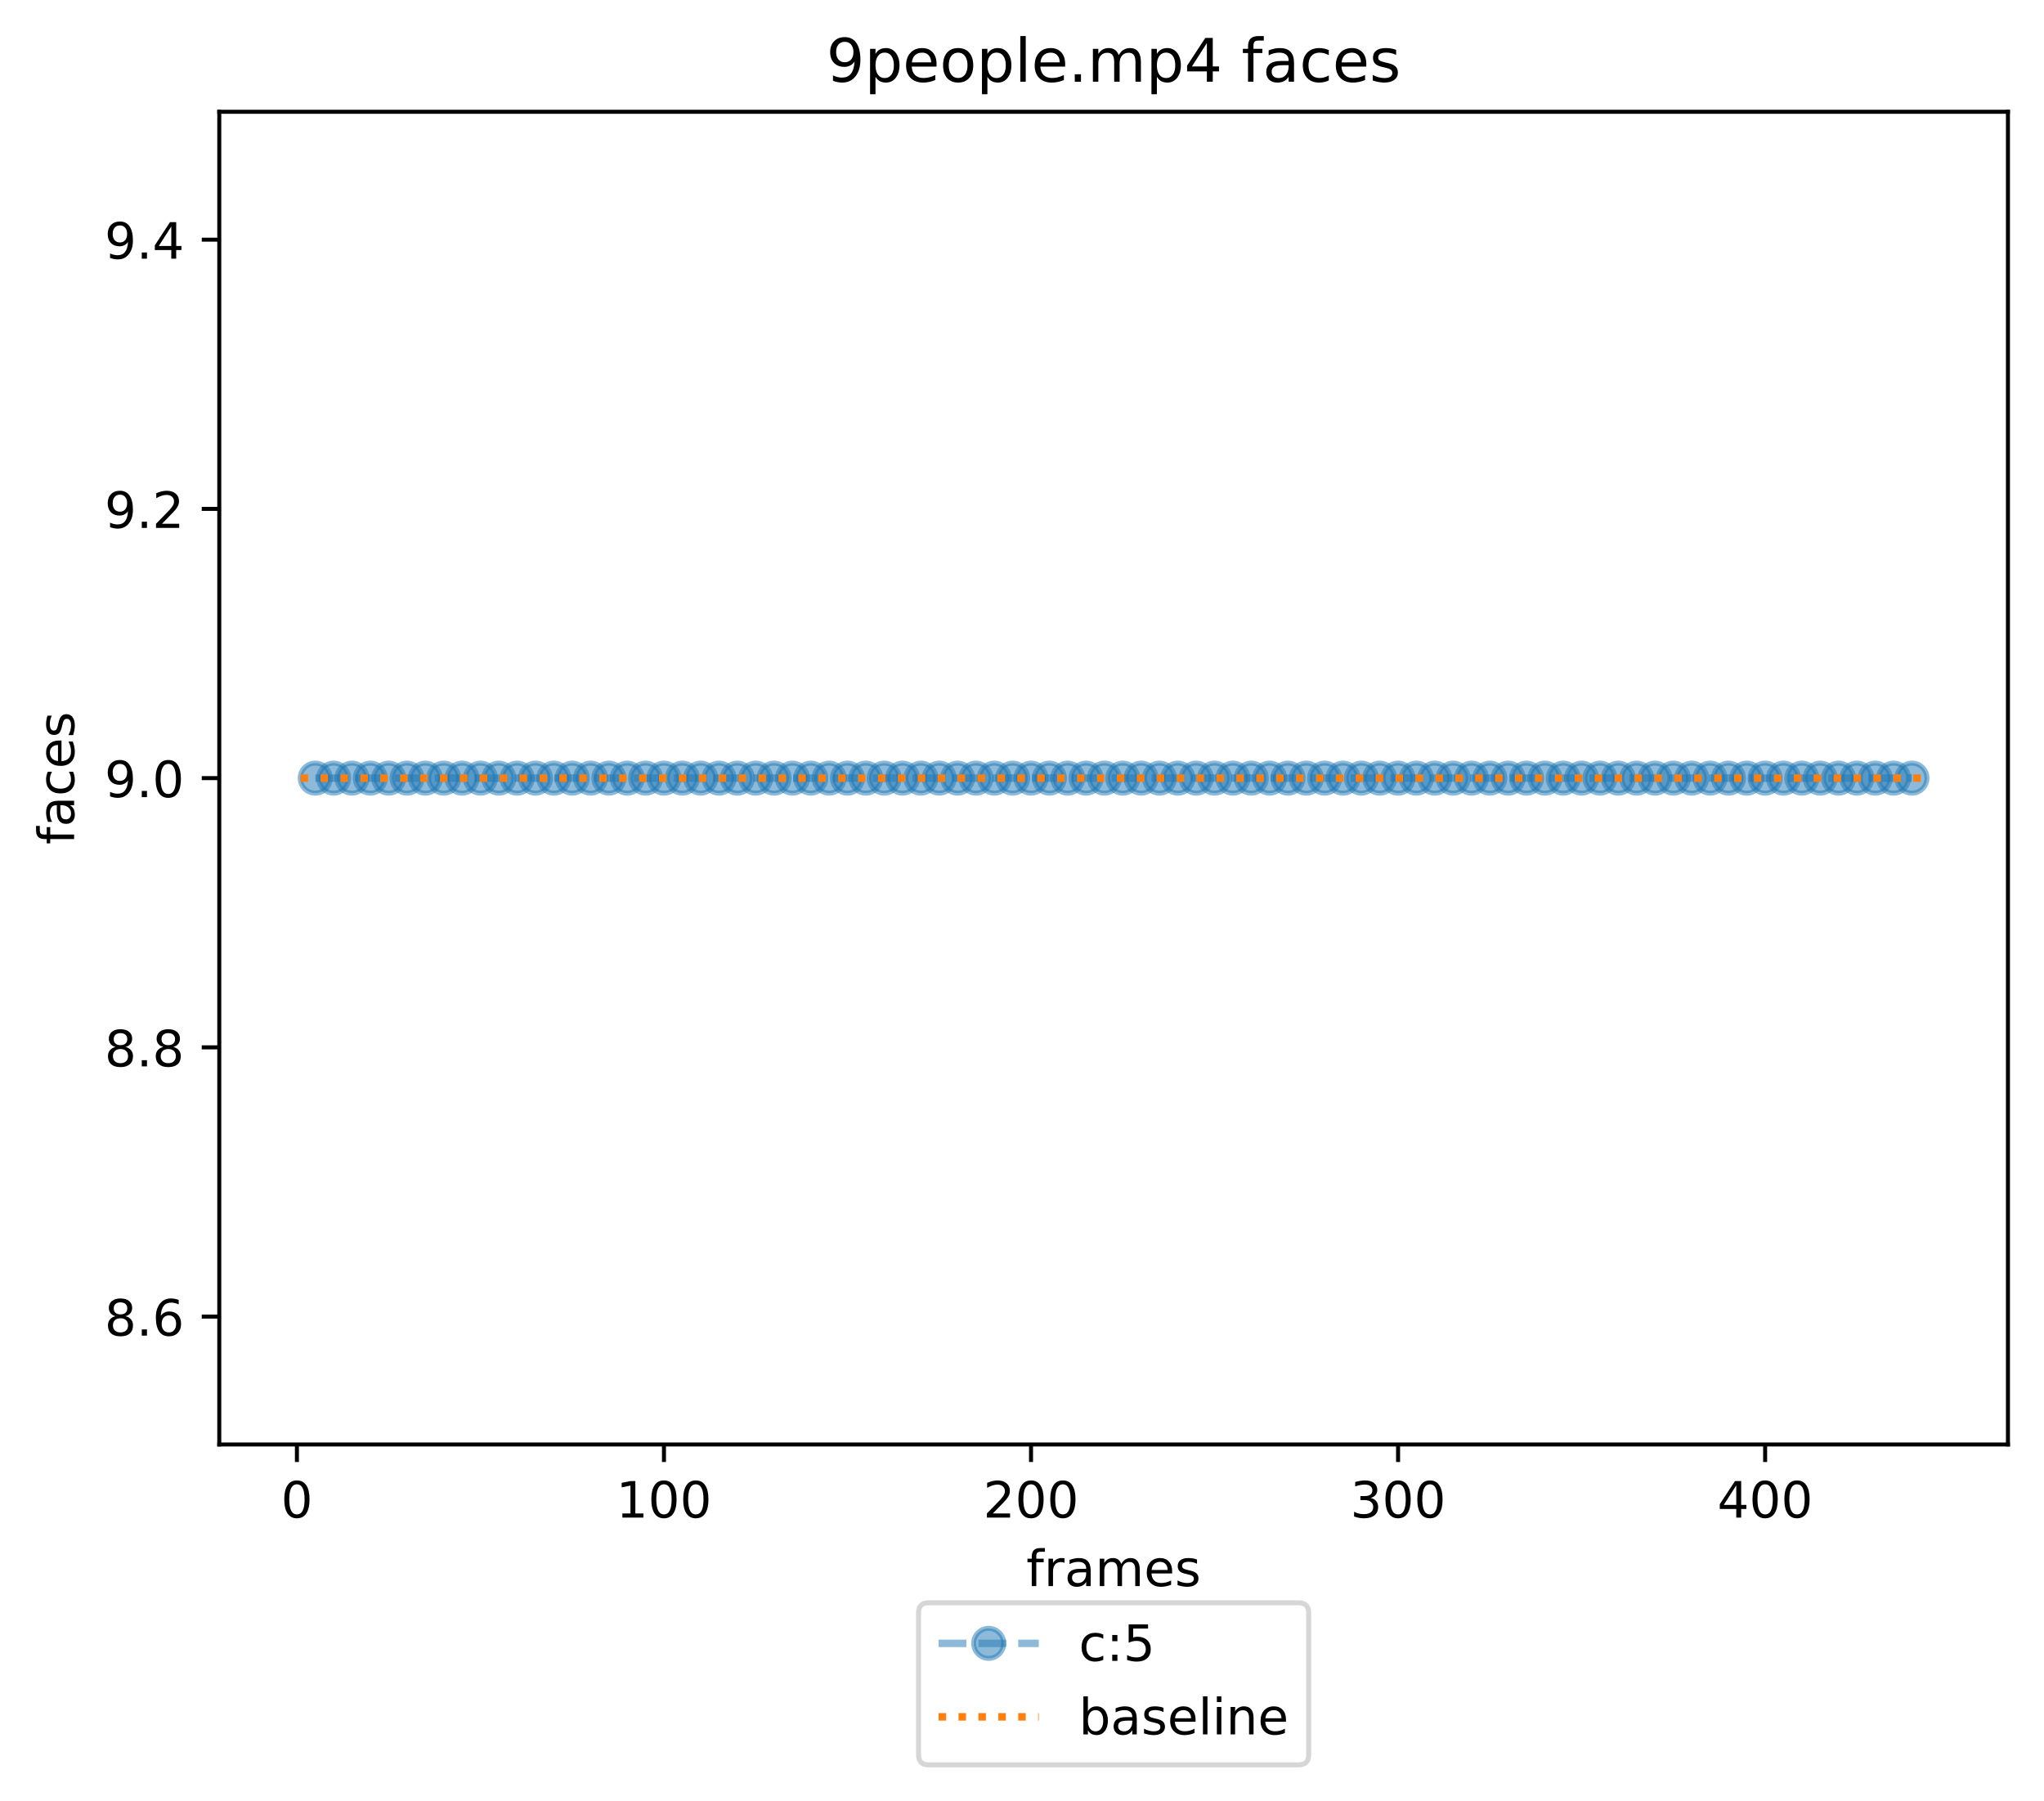 <?xml version="1.0" encoding="utf-8" standalone="no"?>
<!DOCTYPE svg PUBLIC "-//W3C//DTD SVG 1.1//EN"
  "http://www.w3.org/Graphics/SVG/1.1/DTD/svg11.dtd">
<!-- Created with matplotlib (https://matplotlib.org/) -->
<svg height="359.598pt" version="1.1" viewBox="0 0 408.101 359.598" width="408.101pt" xmlns="http://www.w3.org/2000/svg" xmlns:xlink="http://www.w3.org/1999/xlink">
 <defs>
  <style type="text/css">*{stroke-linecap:butt;stroke-linejoin:round;}</style>
 </defs>
 <g id="figure_1">
  <g id="patch_1">
   <path d="M 0 359.598 
L 408.101 359.598 
L 408.101 0 
L 0 0 
z
" style="fill:#ffffff;"/>
  </g>
  <g id="axes_1">
   <g id="patch_2">
    <path d="M 43.781 288.43 
L 400.901 288.43 
L 400.901 22.318 
L 43.781 22.318 
z
" style="fill:#ffffff;"/>
   </g>
   <g id="matplotlib.axis_1">
    <g id="xtick_1">
     <g id="line2d_1">
      <defs>
       <path d="M 0 0 
L 0 3.5 
" id="maf84579ded" style="stroke:#000000;stroke-width:0.8;"/>
      </defs>
      <g>
       <use style="stroke:#000000;stroke-width:0.8;" x="59.281" xlink:href="#maf84579ded" y="288.43"/>
      </g>
     </g>
     <g id="text_1">
      <!-- 0 -->
      <g transform="translate(56.1 303.029)scale(0.1 -0.1)">
       <defs>
        <path d="M 31.781 66.406 
Q 24.172 66.406 20.328 58.906 
Q 16.5 51.422 16.5 36.375 
Q 16.5 21.391 20.328 13.891 
Q 24.172 6.391 31.781 6.391 
Q 39.453 6.391 43.281 13.891 
Q 47.125 21.391 47.125 36.375 
Q 47.125 51.422 43.281 58.906 
Q 39.453 66.406 31.781 66.406 
z
M 31.781 74.219 
Q 44.047 74.219 50.516 64.516 
Q 56.984 54.828 56.984 36.375 
Q 56.984 17.969 50.516 8.266 
Q 44.047 -1.422 31.781 -1.422 
Q 19.531 -1.422 13.062 8.266 
Q 6.594 17.969 6.594 36.375 
Q 6.594 54.828 13.062 64.516 
Q 19.531 74.219 31.781 74.219 
z
" id="DejaVuSans-48"/>
       </defs>
       <use xlink:href="#DejaVuSans-48"/>
      </g>
     </g>
    </g>
    <g id="xtick_2">
     <g id="line2d_2">
      <g>
       <use style="stroke:#000000;stroke-width:0.8;" x="132.567" xlink:href="#maf84579ded" y="288.43"/>
      </g>
     </g>
     <g id="text_2">
      <!-- 100 -->
      <g transform="translate(123.023 303.029)scale(0.1 -0.1)">
       <defs>
        <path d="M 12.406 8.297 
L 28.516 8.297 
L 28.516 63.922 
L 10.984 60.406 
L 10.984 69.391 
L 28.422 72.906 
L 38.281 72.906 
L 38.281 8.297 
L 54.391 8.297 
L 54.391 0 
L 12.406 0 
z
" id="DejaVuSans-49"/>
       </defs>
       <use xlink:href="#DejaVuSans-49"/>
       <use x="63.623" xlink:href="#DejaVuSans-48"/>
       <use x="127.246" xlink:href="#DejaVuSans-48"/>
      </g>
     </g>
    </g>
    <g id="xtick_3">
     <g id="line2d_3">
      <g>
       <use style="stroke:#000000;stroke-width:0.8;" x="205.852" xlink:href="#maf84579ded" y="288.43"/>
      </g>
     </g>
     <g id="text_3">
      <!-- 200 -->
      <g transform="translate(196.308 303.029)scale(0.1 -0.1)">
       <defs>
        <path d="M 19.188 8.297 
L 53.609 8.297 
L 53.609 0 
L 7.328 0 
L 7.328 8.297 
Q 12.938 14.109 22.625 23.891 
Q 32.328 33.688 34.812 36.531 
Q 39.547 41.844 41.422 45.531 
Q 43.312 49.219 43.312 52.781 
Q 43.312 58.594 39.234 62.25 
Q 35.156 65.922 28.609 65.922 
Q 23.969 65.922 18.812 64.312 
Q 13.672 62.703 7.812 59.422 
L 7.812 69.391 
Q 13.766 71.781 18.938 73 
Q 24.125 74.219 28.422 74.219 
Q 39.75 74.219 46.484 68.547 
Q 53.219 62.891 53.219 53.422 
Q 53.219 48.922 51.531 44.891 
Q 49.859 40.875 45.406 35.406 
Q 44.188 33.984 37.641 27.219 
Q 31.109 20.453 19.188 8.297 
z
" id="DejaVuSans-50"/>
       </defs>
       <use xlink:href="#DejaVuSans-50"/>
       <use x="63.623" xlink:href="#DejaVuSans-48"/>
       <use x="127.246" xlink:href="#DejaVuSans-48"/>
      </g>
     </g>
    </g>
    <g id="xtick_4">
     <g id="line2d_4">
      <g>
       <use style="stroke:#000000;stroke-width:0.8;" x="279.137" xlink:href="#maf84579ded" y="288.43"/>
      </g>
     </g>
     <g id="text_4">
      <!-- 300 -->
      <g transform="translate(269.594 303.029)scale(0.1 -0.1)">
       <defs>
        <path d="M 40.578 39.312 
Q 47.656 37.797 51.625 33 
Q 55.609 28.219 55.609 21.188 
Q 55.609 10.406 48.188 4.484 
Q 40.766 -1.422 27.094 -1.422 
Q 22.516 -1.422 17.656 -0.516 
Q 12.797 0.391 7.625 2.203 
L 7.625 11.719 
Q 11.719 9.328 16.594 8.109 
Q 21.484 6.891 26.812 6.891 
Q 36.078 6.891 40.938 10.547 
Q 45.797 14.203 45.797 21.188 
Q 45.797 27.641 41.281 31.266 
Q 36.766 34.906 28.719 34.906 
L 20.219 34.906 
L 20.219 43.016 
L 29.109 43.016 
Q 36.375 43.016 40.234 45.922 
Q 44.094 48.828 44.094 54.297 
Q 44.094 59.906 40.109 62.906 
Q 36.141 65.922 28.719 65.922 
Q 24.656 65.922 20.016 65.031 
Q 15.375 64.156 9.812 62.312 
L 9.812 71.094 
Q 15.438 72.656 20.344 73.438 
Q 25.25 74.219 29.594 74.219 
Q 40.828 74.219 47.359 69.109 
Q 53.906 64.016 53.906 55.328 
Q 53.906 49.266 50.438 45.094 
Q 46.969 40.922 40.578 39.312 
z
" id="DejaVuSans-51"/>
       </defs>
       <use xlink:href="#DejaVuSans-51"/>
       <use x="63.623" xlink:href="#DejaVuSans-48"/>
       <use x="127.246" xlink:href="#DejaVuSans-48"/>
      </g>
     </g>
    </g>
    <g id="xtick_5">
     <g id="line2d_5">
      <g>
       <use style="stroke:#000000;stroke-width:0.8;" x="352.423" xlink:href="#maf84579ded" y="288.43"/>
      </g>
     </g>
     <g id="text_5">
      <!-- 400 -->
      <g transform="translate(342.879 303.029)scale(0.1 -0.1)">
       <defs>
        <path d="M 37.797 64.312 
L 12.891 25.391 
L 37.797 25.391 
z
M 35.203 72.906 
L 47.609 72.906 
L 47.609 25.391 
L 58.016 25.391 
L 58.016 17.188 
L 47.609 17.188 
L 47.609 0 
L 37.797 0 
L 37.797 17.188 
L 4.891 17.188 
L 4.891 26.703 
z
" id="DejaVuSans-52"/>
       </defs>
       <use xlink:href="#DejaVuSans-52"/>
       <use x="63.623" xlink:href="#DejaVuSans-48"/>
       <use x="127.246" xlink:href="#DejaVuSans-48"/>
      </g>
     </g>
    </g>
    <g id="text_6">
     <!-- frames -->
     <g transform="translate(204.91 316.707)scale(0.1 -0.1)">
      <defs>
       <path d="M 37.109 75.984 
L 37.109 68.5 
L 28.516 68.5 
Q 23.688 68.5 21.797 66.547 
Q 19.922 64.594 19.922 59.516 
L 19.922 54.688 
L 34.719 54.688 
L 34.719 47.703 
L 19.922 47.703 
L 19.922 0 
L 10.891 0 
L 10.891 47.703 
L 2.297 47.703 
L 2.297 54.688 
L 10.891 54.688 
L 10.891 58.5 
Q 10.891 67.625 15.141 71.797 
Q 19.391 75.984 28.609 75.984 
z
" id="DejaVuSans-102"/>
       <path d="M 41.109 46.297 
Q 39.594 47.172 37.812 47.578 
Q 36.031 48 33.891 48 
Q 26.266 48 22.188 43.047 
Q 18.109 38.094 18.109 28.812 
L 18.109 0 
L 9.078 0 
L 9.078 54.688 
L 18.109 54.688 
L 18.109 46.188 
Q 20.953 51.172 25.484 53.578 
Q 30.031 56 36.531 56 
Q 37.453 56 38.578 55.875 
Q 39.703 55.766 41.062 55.516 
z
" id="DejaVuSans-114"/>
       <path d="M 34.281 27.484 
Q 23.391 27.484 19.188 25 
Q 14.984 22.516 14.984 16.5 
Q 14.984 11.719 18.141 8.906 
Q 21.297 6.109 26.703 6.109 
Q 34.188 6.109 38.703 11.406 
Q 43.219 16.703 43.219 25.484 
L 43.219 27.484 
z
M 52.203 31.203 
L 52.203 0 
L 43.219 0 
L 43.219 8.297 
Q 40.141 3.328 35.547 0.953 
Q 30.953 -1.422 24.312 -1.422 
Q 15.922 -1.422 10.953 3.297 
Q 6 8.016 6 15.922 
Q 6 25.141 12.172 29.828 
Q 18.359 34.516 30.609 34.516 
L 43.219 34.516 
L 43.219 35.406 
Q 43.219 41.609 39.141 45 
Q 35.062 48.391 27.688 48.391 
Q 23 48.391 18.547 47.266 
Q 14.109 46.141 10.016 43.891 
L 10.016 52.203 
Q 14.938 54.109 19.578 55.047 
Q 24.219 56 28.609 56 
Q 40.484 56 46.344 49.844 
Q 52.203 43.703 52.203 31.203 
z
" id="DejaVuSans-97"/>
       <path d="M 52 44.188 
Q 55.375 50.25 60.062 53.125 
Q 64.75 56 71.094 56 
Q 79.641 56 84.281 50.016 
Q 88.922 44.047 88.922 33.016 
L 88.922 0 
L 79.891 0 
L 79.891 32.719 
Q 79.891 40.578 77.094 44.375 
Q 74.312 48.188 68.609 48.188 
Q 61.625 48.188 57.562 43.547 
Q 53.516 38.922 53.516 30.906 
L 53.516 0 
L 44.484 0 
L 44.484 32.719 
Q 44.484 40.625 41.703 44.406 
Q 38.922 48.188 33.109 48.188 
Q 26.219 48.188 22.156 43.531 
Q 18.109 38.875 18.109 30.906 
L 18.109 0 
L 9.078 0 
L 9.078 54.688 
L 18.109 54.688 
L 18.109 46.188 
Q 21.188 51.219 25.484 53.609 
Q 29.781 56 35.688 56 
Q 41.656 56 45.828 52.969 
Q 50 49.953 52 44.188 
z
" id="DejaVuSans-109"/>
       <path d="M 56.203 29.594 
L 56.203 25.203 
L 14.891 25.203 
Q 15.484 15.922 20.484 11.062 
Q 25.484 6.203 34.422 6.203 
Q 39.594 6.203 44.453 7.469 
Q 49.312 8.734 54.109 11.281 
L 54.109 2.781 
Q 49.266 0.734 44.188 -0.344 
Q 39.109 -1.422 33.891 -1.422 
Q 20.797 -1.422 13.156 6.188 
Q 5.516 13.812 5.516 26.812 
Q 5.516 40.234 12.766 48.109 
Q 20.016 56 32.328 56 
Q 43.359 56 49.781 48.891 
Q 56.203 41.797 56.203 29.594 
z
M 47.219 32.234 
Q 47.125 39.594 43.094 43.984 
Q 39.062 48.391 32.422 48.391 
Q 24.906 48.391 20.391 44.141 
Q 15.875 39.891 15.188 32.172 
z
" id="DejaVuSans-101"/>
       <path d="M 44.281 53.078 
L 44.281 44.578 
Q 40.484 46.531 36.375 47.5 
Q 32.281 48.484 27.875 48.484 
Q 21.188 48.484 17.844 46.438 
Q 14.5 44.391 14.5 40.281 
Q 14.5 37.156 16.891 35.375 
Q 19.281 33.594 26.516 31.984 
L 29.594 31.297 
Q 39.156 29.25 43.188 25.516 
Q 47.219 21.781 47.219 15.094 
Q 47.219 7.469 41.188 3.016 
Q 35.156 -1.422 24.609 -1.422 
Q 20.219 -1.422 15.453 -0.562 
Q 10.688 0.297 5.422 2 
L 5.422 11.281 
Q 10.406 8.688 15.234 7.391 
Q 20.062 6.109 24.812 6.109 
Q 31.156 6.109 34.562 8.281 
Q 37.984 10.453 37.984 14.406 
Q 37.984 18.062 35.516 20.016 
Q 33.062 21.969 24.703 23.781 
L 21.578 24.516 
Q 13.234 26.266 9.516 29.906 
Q 5.812 33.547 5.812 39.891 
Q 5.812 47.609 11.281 51.797 
Q 16.75 56 26.812 56 
Q 31.781 56 36.172 55.266 
Q 40.578 54.547 44.281 53.078 
z
" id="DejaVuSans-115"/>
      </defs>
      <use xlink:href="#DejaVuSans-102"/>
      <use x="35.205" xlink:href="#DejaVuSans-114"/>
      <use x="76.318" xlink:href="#DejaVuSans-97"/>
      <use x="137.598" xlink:href="#DejaVuSans-109"/>
      <use x="235.01" xlink:href="#DejaVuSans-101"/>
      <use x="296.533" xlink:href="#DejaVuSans-115"/>
     </g>
    </g>
   </g>
   <g id="matplotlib.axis_2">
    <g id="ytick_1">
     <g id="line2d_6">
      <defs>
       <path d="M 0 0 
L -3.5 0 
" id="ma33af5e392" style="stroke:#000000;stroke-width:0.8;"/>
      </defs>
      <g>
       <use style="stroke:#000000;stroke-width:0.8;" x="43.781" xlink:href="#ma33af5e392" y="262.894"/>
      </g>
     </g>
     <g id="text_7">
      <!-- 8.6 -->
      <g transform="translate(20.878 266.693)scale(0.1 -0.1)">
       <defs>
        <path d="M 31.781 34.625 
Q 24.75 34.625 20.719 30.859 
Q 16.703 27.094 16.703 20.516 
Q 16.703 13.922 20.719 10.156 
Q 24.75 6.391 31.781 6.391 
Q 38.812 6.391 42.859 10.172 
Q 46.922 13.969 46.922 20.516 
Q 46.922 27.094 42.891 30.859 
Q 38.875 34.625 31.781 34.625 
z
M 21.922 38.812 
Q 15.578 40.375 12.031 44.719 
Q 8.5 49.078 8.5 55.328 
Q 8.5 64.062 14.719 69.141 
Q 20.953 74.219 31.781 74.219 
Q 42.672 74.219 48.875 69.141 
Q 55.078 64.062 55.078 55.328 
Q 55.078 49.078 51.531 44.719 
Q 48 40.375 41.703 38.812 
Q 48.828 37.156 52.797 32.312 
Q 56.781 27.484 56.781 20.516 
Q 56.781 9.906 50.312 4.234 
Q 43.844 -1.422 31.781 -1.422 
Q 19.734 -1.422 13.25 4.234 
Q 6.781 9.906 6.781 20.516 
Q 6.781 27.484 10.781 32.312 
Q 14.797 37.156 21.922 38.812 
z
M 18.312 54.391 
Q 18.312 48.734 21.844 45.562 
Q 25.391 42.391 31.781 42.391 
Q 38.141 42.391 41.719 45.562 
Q 45.312 48.734 45.312 54.391 
Q 45.312 60.062 41.719 63.234 
Q 38.141 66.406 31.781 66.406 
Q 25.391 66.406 21.844 63.234 
Q 18.312 60.062 18.312 54.391 
z
" id="DejaVuSans-56"/>
        <path d="M 10.688 12.406 
L 21 12.406 
L 21 0 
L 10.688 0 
z
" id="DejaVuSans-46"/>
        <path d="M 33.016 40.375 
Q 26.375 40.375 22.484 35.828 
Q 18.609 31.297 18.609 23.391 
Q 18.609 15.531 22.484 10.953 
Q 26.375 6.391 33.016 6.391 
Q 39.656 6.391 43.531 10.953 
Q 47.406 15.531 47.406 23.391 
Q 47.406 31.297 43.531 35.828 
Q 39.656 40.375 33.016 40.375 
z
M 52.594 71.297 
L 52.594 62.312 
Q 48.875 64.062 45.094 64.984 
Q 41.312 65.922 37.594 65.922 
Q 27.828 65.922 22.672 59.328 
Q 17.531 52.734 16.797 39.406 
Q 19.672 43.656 24.016 45.922 
Q 28.375 48.188 33.594 48.188 
Q 44.578 48.188 50.953 41.516 
Q 57.328 34.859 57.328 23.391 
Q 57.328 12.156 50.688 5.359 
Q 44.047 -1.422 33.016 -1.422 
Q 20.359 -1.422 13.672 8.266 
Q 6.984 17.969 6.984 36.375 
Q 6.984 53.656 15.188 63.938 
Q 23.391 74.219 37.203 74.219 
Q 40.922 74.219 44.703 73.484 
Q 48.484 72.75 52.594 71.297 
z
" id="DejaVuSans-54"/>
       </defs>
       <use xlink:href="#DejaVuSans-56"/>
       <use x="63.623" xlink:href="#DejaVuSans-46"/>
       <use x="95.41" xlink:href="#DejaVuSans-54"/>
      </g>
     </g>
    </g>
    <g id="ytick_2">
     <g id="line2d_7">
      <g>
       <use style="stroke:#000000;stroke-width:0.8;" x="43.781" xlink:href="#ma33af5e392" y="209.134"/>
      </g>
     </g>
     <g id="text_8">
      <!-- 8.8 -->
      <g transform="translate(20.878 212.933)scale(0.1 -0.1)">
       <use xlink:href="#DejaVuSans-56"/>
       <use x="63.623" xlink:href="#DejaVuSans-46"/>
       <use x="95.41" xlink:href="#DejaVuSans-56"/>
      </g>
     </g>
    </g>
    <g id="ytick_3">
     <g id="line2d_8">
      <g>
       <use style="stroke:#000000;stroke-width:0.8;" x="43.781" xlink:href="#ma33af5e392" y="155.374"/>
      </g>
     </g>
     <g id="text_9">
      <!-- 9.0 -->
      <g transform="translate(20.878 159.173)scale(0.1 -0.1)">
       <defs>
        <path d="M 10.984 1.516 
L 10.984 10.5 
Q 14.703 8.734 18.5 7.812 
Q 22.312 6.891 25.984 6.891 
Q 35.75 6.891 40.891 13.453 
Q 46.047 20.016 46.781 33.406 
Q 43.953 29.203 39.594 26.953 
Q 35.25 24.703 29.984 24.703 
Q 19.047 24.703 12.672 31.312 
Q 6.297 37.938 6.297 49.422 
Q 6.297 60.641 12.938 67.422 
Q 19.578 74.219 30.609 74.219 
Q 43.266 74.219 49.922 64.516 
Q 56.594 54.828 56.594 36.375 
Q 56.594 19.141 48.406 8.859 
Q 40.234 -1.422 26.422 -1.422 
Q 22.703 -1.422 18.891 -0.688 
Q 15.094 0.047 10.984 1.516 
z
M 30.609 32.422 
Q 37.25 32.422 41.125 36.953 
Q 45.016 41.5 45.016 49.422 
Q 45.016 57.281 41.125 61.844 
Q 37.25 66.406 30.609 66.406 
Q 23.969 66.406 20.094 61.844 
Q 16.219 57.281 16.219 49.422 
Q 16.219 41.5 20.094 36.953 
Q 23.969 32.422 30.609 32.422 
z
" id="DejaVuSans-57"/>
       </defs>
       <use xlink:href="#DejaVuSans-57"/>
       <use x="63.623" xlink:href="#DejaVuSans-46"/>
       <use x="95.41" xlink:href="#DejaVuSans-48"/>
      </g>
     </g>
    </g>
    <g id="ytick_4">
     <g id="line2d_9">
      <g>
       <use style="stroke:#000000;stroke-width:0.8;" x="43.781" xlink:href="#ma33af5e392" y="101.614"/>
      </g>
     </g>
     <g id="text_10">
      <!-- 9.2 -->
      <g transform="translate(20.878 105.413)scale(0.1 -0.1)">
       <use xlink:href="#DejaVuSans-57"/>
       <use x="63.623" xlink:href="#DejaVuSans-46"/>
       <use x="95.41" xlink:href="#DejaVuSans-50"/>
      </g>
     </g>
    </g>
    <g id="ytick_5">
     <g id="line2d_10">
      <g>
       <use style="stroke:#000000;stroke-width:0.8;" x="43.781" xlink:href="#ma33af5e392" y="47.854"/>
      </g>
     </g>
     <g id="text_11">
      <!-- 9.4 -->
      <g transform="translate(20.878 51.653)scale(0.1 -0.1)">
       <use xlink:href="#DejaVuSans-57"/>
       <use x="63.623" xlink:href="#DejaVuSans-46"/>
       <use x="95.41" xlink:href="#DejaVuSans-52"/>
      </g>
     </g>
    </g>
    <g id="text_12">
     <!-- faces -->
     <g transform="translate(14.798 168.629)rotate(-90)scale(0.1 -0.1)">
      <defs>
       <path d="M 48.781 52.594 
L 48.781 44.188 
Q 44.969 46.297 41.141 47.344 
Q 37.312 48.391 33.406 48.391 
Q 24.656 48.391 19.812 42.844 
Q 14.984 37.312 14.984 27.297 
Q 14.984 17.281 19.812 11.734 
Q 24.656 6.203 33.406 6.203 
Q 37.312 6.203 41.141 7.25 
Q 44.969 8.297 48.781 10.406 
L 48.781 2.094 
Q 45.016 0.344 40.984 -0.531 
Q 36.969 -1.422 32.422 -1.422 
Q 20.062 -1.422 12.781 6.344 
Q 5.516 14.109 5.516 27.297 
Q 5.516 40.672 12.859 48.328 
Q 20.219 56 33.016 56 
Q 37.156 56 41.109 55.141 
Q 45.062 54.297 48.781 52.594 
z
" id="DejaVuSans-99"/>
      </defs>
      <use xlink:href="#DejaVuSans-102"/>
      <use x="35.205" xlink:href="#DejaVuSans-97"/>
      <use x="96.484" xlink:href="#DejaVuSans-99"/>
      <use x="151.465" xlink:href="#DejaVuSans-101"/>
      <use x="212.988" xlink:href="#DejaVuSans-115"/>
     </g>
    </g>
   </g>
   <g id="line2d_11">
    <path clip-path="url(#p4474fa180c)" d="M 62.945 155.374 
L 66.61 155.374 
L 70.274 155.374 
L 73.938 155.374 
L 77.602 155.374 
L 81.267 155.374 
L 84.931 155.374 
L 88.595 155.374 
L 92.26 155.374 
L 95.924 155.374 
L 99.588 155.374 
L 103.252 155.374 
L 106.917 155.374 
L 110.581 155.374 
L 114.245 155.374 
L 117.909 155.374 
L 121.574 155.374 
L 125.238 155.374 
L 128.902 155.374 
L 132.567 155.374 
L 136.231 155.374 
L 139.895 155.374 
L 143.559 155.374 
L 147.224 155.374 
L 150.888 155.374 
L 154.552 155.374 
L 158.216 155.374 
L 161.881 155.374 
L 165.545 155.374 
L 169.209 155.374 
L 172.874 155.374 
L 176.538 155.374 
L 180.202 155.374 
L 183.866 155.374 
L 187.531 155.374 
L 191.195 155.374 
L 194.859 155.374 
L 198.523 155.374 
L 202.188 155.374 
L 205.852 155.374 
L 209.516 155.374 
L 213.181 155.374 
L 216.845 155.374 
L 220.509 155.374 
L 224.173 155.374 
L 227.838 155.374 
L 231.502 155.374 
L 235.166 155.374 
L 238.83 155.374 
L 242.495 155.374 
L 246.159 155.374 
L 249.823 155.374 
L 253.488 155.374 
L 257.152 155.374 
L 260.816 155.374 
L 264.48 155.374 
L 268.145 155.374 
L 271.809 155.374 
L 275.473 155.374 
L 279.137 155.374 
L 282.802 155.374 
L 286.466 155.374 
L 290.13 155.374 
L 293.795 155.374 
L 297.459 155.374 
L 301.123 155.374 
L 304.787 155.374 
L 308.452 155.374 
L 312.116 155.374 
L 315.78 155.374 
L 319.444 155.374 
L 323.109 155.374 
L 326.773 155.374 
L 330.437 155.374 
L 334.102 155.374 
L 337.766 155.374 
L 341.43 155.374 
L 345.094 155.374 
L 348.759 155.374 
L 352.423 155.374 
L 356.087 155.374 
L 359.751 155.374 
L 363.416 155.374 
L 367.08 155.374 
L 370.744 155.374 
L 374.409 155.374 
L 378.073 155.374 
L 381.737 155.374 
" style="fill:none;stroke:#1f77b4;stroke-dasharray:5.55,2.4;stroke-dashoffset:0;stroke-opacity:0.5;stroke-width:1.5;"/>
    <defs>
     <path d="M 0 3 
C 0.796 3 1.559 2.684 2.121 2.121 
C 2.684 1.559 3 0.796 3 0 
C 3 -0.796 2.684 -1.559 2.121 -2.121 
C 1.559 -2.684 0.796 -3 0 -3 
C -0.796 -3 -1.559 -2.684 -2.121 -2.121 
C -2.684 -1.559 -3 -0.796 -3 0 
C -3 0.796 -2.684 1.559 -2.121 2.121 
C -1.559 2.684 -0.796 3 0 3 
z
" id="m59315b4faf" style="stroke:#1f77b4;stroke-opacity:0.5;"/>
    </defs>
    <g clip-path="url(#p4474fa180c)">
     <use style="fill:#1f77b4;fill-opacity:0.5;stroke:#1f77b4;stroke-opacity:0.5;" x="62.945" xlink:href="#m59315b4faf" y="155.374"/>
     <use style="fill:#1f77b4;fill-opacity:0.5;stroke:#1f77b4;stroke-opacity:0.5;" x="66.61" xlink:href="#m59315b4faf" y="155.374"/>
     <use style="fill:#1f77b4;fill-opacity:0.5;stroke:#1f77b4;stroke-opacity:0.5;" x="70.274" xlink:href="#m59315b4faf" y="155.374"/>
     <use style="fill:#1f77b4;fill-opacity:0.5;stroke:#1f77b4;stroke-opacity:0.5;" x="73.938" xlink:href="#m59315b4faf" y="155.374"/>
     <use style="fill:#1f77b4;fill-opacity:0.5;stroke:#1f77b4;stroke-opacity:0.5;" x="77.602" xlink:href="#m59315b4faf" y="155.374"/>
     <use style="fill:#1f77b4;fill-opacity:0.5;stroke:#1f77b4;stroke-opacity:0.5;" x="81.267" xlink:href="#m59315b4faf" y="155.374"/>
     <use style="fill:#1f77b4;fill-opacity:0.5;stroke:#1f77b4;stroke-opacity:0.5;" x="84.931" xlink:href="#m59315b4faf" y="155.374"/>
     <use style="fill:#1f77b4;fill-opacity:0.5;stroke:#1f77b4;stroke-opacity:0.5;" x="88.595" xlink:href="#m59315b4faf" y="155.374"/>
     <use style="fill:#1f77b4;fill-opacity:0.5;stroke:#1f77b4;stroke-opacity:0.5;" x="92.26" xlink:href="#m59315b4faf" y="155.374"/>
     <use style="fill:#1f77b4;fill-opacity:0.5;stroke:#1f77b4;stroke-opacity:0.5;" x="95.924" xlink:href="#m59315b4faf" y="155.374"/>
     <use style="fill:#1f77b4;fill-opacity:0.5;stroke:#1f77b4;stroke-opacity:0.5;" x="99.588" xlink:href="#m59315b4faf" y="155.374"/>
     <use style="fill:#1f77b4;fill-opacity:0.5;stroke:#1f77b4;stroke-opacity:0.5;" x="103.252" xlink:href="#m59315b4faf" y="155.374"/>
     <use style="fill:#1f77b4;fill-opacity:0.5;stroke:#1f77b4;stroke-opacity:0.5;" x="106.917" xlink:href="#m59315b4faf" y="155.374"/>
     <use style="fill:#1f77b4;fill-opacity:0.5;stroke:#1f77b4;stroke-opacity:0.5;" x="110.581" xlink:href="#m59315b4faf" y="155.374"/>
     <use style="fill:#1f77b4;fill-opacity:0.5;stroke:#1f77b4;stroke-opacity:0.5;" x="114.245" xlink:href="#m59315b4faf" y="155.374"/>
     <use style="fill:#1f77b4;fill-opacity:0.5;stroke:#1f77b4;stroke-opacity:0.5;" x="117.909" xlink:href="#m59315b4faf" y="155.374"/>
     <use style="fill:#1f77b4;fill-opacity:0.5;stroke:#1f77b4;stroke-opacity:0.5;" x="121.574" xlink:href="#m59315b4faf" y="155.374"/>
     <use style="fill:#1f77b4;fill-opacity:0.5;stroke:#1f77b4;stroke-opacity:0.5;" x="125.238" xlink:href="#m59315b4faf" y="155.374"/>
     <use style="fill:#1f77b4;fill-opacity:0.5;stroke:#1f77b4;stroke-opacity:0.5;" x="128.902" xlink:href="#m59315b4faf" y="155.374"/>
     <use style="fill:#1f77b4;fill-opacity:0.5;stroke:#1f77b4;stroke-opacity:0.5;" x="132.567" xlink:href="#m59315b4faf" y="155.374"/>
     <use style="fill:#1f77b4;fill-opacity:0.5;stroke:#1f77b4;stroke-opacity:0.5;" x="136.231" xlink:href="#m59315b4faf" y="155.374"/>
     <use style="fill:#1f77b4;fill-opacity:0.5;stroke:#1f77b4;stroke-opacity:0.5;" x="139.895" xlink:href="#m59315b4faf" y="155.374"/>
     <use style="fill:#1f77b4;fill-opacity:0.5;stroke:#1f77b4;stroke-opacity:0.5;" x="143.559" xlink:href="#m59315b4faf" y="155.374"/>
     <use style="fill:#1f77b4;fill-opacity:0.5;stroke:#1f77b4;stroke-opacity:0.5;" x="147.224" xlink:href="#m59315b4faf" y="155.374"/>
     <use style="fill:#1f77b4;fill-opacity:0.5;stroke:#1f77b4;stroke-opacity:0.5;" x="150.888" xlink:href="#m59315b4faf" y="155.374"/>
     <use style="fill:#1f77b4;fill-opacity:0.5;stroke:#1f77b4;stroke-opacity:0.5;" x="154.552" xlink:href="#m59315b4faf" y="155.374"/>
     <use style="fill:#1f77b4;fill-opacity:0.5;stroke:#1f77b4;stroke-opacity:0.5;" x="158.216" xlink:href="#m59315b4faf" y="155.374"/>
     <use style="fill:#1f77b4;fill-opacity:0.5;stroke:#1f77b4;stroke-opacity:0.5;" x="161.881" xlink:href="#m59315b4faf" y="155.374"/>
     <use style="fill:#1f77b4;fill-opacity:0.5;stroke:#1f77b4;stroke-opacity:0.5;" x="165.545" xlink:href="#m59315b4faf" y="155.374"/>
     <use style="fill:#1f77b4;fill-opacity:0.5;stroke:#1f77b4;stroke-opacity:0.5;" x="169.209" xlink:href="#m59315b4faf" y="155.374"/>
     <use style="fill:#1f77b4;fill-opacity:0.5;stroke:#1f77b4;stroke-opacity:0.5;" x="172.874" xlink:href="#m59315b4faf" y="155.374"/>
     <use style="fill:#1f77b4;fill-opacity:0.5;stroke:#1f77b4;stroke-opacity:0.5;" x="176.538" xlink:href="#m59315b4faf" y="155.374"/>
     <use style="fill:#1f77b4;fill-opacity:0.5;stroke:#1f77b4;stroke-opacity:0.5;" x="180.202" xlink:href="#m59315b4faf" y="155.374"/>
     <use style="fill:#1f77b4;fill-opacity:0.5;stroke:#1f77b4;stroke-opacity:0.5;" x="183.866" xlink:href="#m59315b4faf" y="155.374"/>
     <use style="fill:#1f77b4;fill-opacity:0.5;stroke:#1f77b4;stroke-opacity:0.5;" x="187.531" xlink:href="#m59315b4faf" y="155.374"/>
     <use style="fill:#1f77b4;fill-opacity:0.5;stroke:#1f77b4;stroke-opacity:0.5;" x="191.195" xlink:href="#m59315b4faf" y="155.374"/>
     <use style="fill:#1f77b4;fill-opacity:0.5;stroke:#1f77b4;stroke-opacity:0.5;" x="194.859" xlink:href="#m59315b4faf" y="155.374"/>
     <use style="fill:#1f77b4;fill-opacity:0.5;stroke:#1f77b4;stroke-opacity:0.5;" x="198.523" xlink:href="#m59315b4faf" y="155.374"/>
     <use style="fill:#1f77b4;fill-opacity:0.5;stroke:#1f77b4;stroke-opacity:0.5;" x="202.188" xlink:href="#m59315b4faf" y="155.374"/>
     <use style="fill:#1f77b4;fill-opacity:0.5;stroke:#1f77b4;stroke-opacity:0.5;" x="205.852" xlink:href="#m59315b4faf" y="155.374"/>
     <use style="fill:#1f77b4;fill-opacity:0.5;stroke:#1f77b4;stroke-opacity:0.5;" x="209.516" xlink:href="#m59315b4faf" y="155.374"/>
     <use style="fill:#1f77b4;fill-opacity:0.5;stroke:#1f77b4;stroke-opacity:0.5;" x="213.181" xlink:href="#m59315b4faf" y="155.374"/>
     <use style="fill:#1f77b4;fill-opacity:0.5;stroke:#1f77b4;stroke-opacity:0.5;" x="216.845" xlink:href="#m59315b4faf" y="155.374"/>
     <use style="fill:#1f77b4;fill-opacity:0.5;stroke:#1f77b4;stroke-opacity:0.5;" x="220.509" xlink:href="#m59315b4faf" y="155.374"/>
     <use style="fill:#1f77b4;fill-opacity:0.5;stroke:#1f77b4;stroke-opacity:0.5;" x="224.173" xlink:href="#m59315b4faf" y="155.374"/>
     <use style="fill:#1f77b4;fill-opacity:0.5;stroke:#1f77b4;stroke-opacity:0.5;" x="227.838" xlink:href="#m59315b4faf" y="155.374"/>
     <use style="fill:#1f77b4;fill-opacity:0.5;stroke:#1f77b4;stroke-opacity:0.5;" x="231.502" xlink:href="#m59315b4faf" y="155.374"/>
     <use style="fill:#1f77b4;fill-opacity:0.5;stroke:#1f77b4;stroke-opacity:0.5;" x="235.166" xlink:href="#m59315b4faf" y="155.374"/>
     <use style="fill:#1f77b4;fill-opacity:0.5;stroke:#1f77b4;stroke-opacity:0.5;" x="238.83" xlink:href="#m59315b4faf" y="155.374"/>
     <use style="fill:#1f77b4;fill-opacity:0.5;stroke:#1f77b4;stroke-opacity:0.5;" x="242.495" xlink:href="#m59315b4faf" y="155.374"/>
     <use style="fill:#1f77b4;fill-opacity:0.5;stroke:#1f77b4;stroke-opacity:0.5;" x="246.159" xlink:href="#m59315b4faf" y="155.374"/>
     <use style="fill:#1f77b4;fill-opacity:0.5;stroke:#1f77b4;stroke-opacity:0.5;" x="249.823" xlink:href="#m59315b4faf" y="155.374"/>
     <use style="fill:#1f77b4;fill-opacity:0.5;stroke:#1f77b4;stroke-opacity:0.5;" x="253.488" xlink:href="#m59315b4faf" y="155.374"/>
     <use style="fill:#1f77b4;fill-opacity:0.5;stroke:#1f77b4;stroke-opacity:0.5;" x="257.152" xlink:href="#m59315b4faf" y="155.374"/>
     <use style="fill:#1f77b4;fill-opacity:0.5;stroke:#1f77b4;stroke-opacity:0.5;" x="260.816" xlink:href="#m59315b4faf" y="155.374"/>
     <use style="fill:#1f77b4;fill-opacity:0.5;stroke:#1f77b4;stroke-opacity:0.5;" x="264.48" xlink:href="#m59315b4faf" y="155.374"/>
     <use style="fill:#1f77b4;fill-opacity:0.5;stroke:#1f77b4;stroke-opacity:0.5;" x="268.145" xlink:href="#m59315b4faf" y="155.374"/>
     <use style="fill:#1f77b4;fill-opacity:0.5;stroke:#1f77b4;stroke-opacity:0.5;" x="271.809" xlink:href="#m59315b4faf" y="155.374"/>
     <use style="fill:#1f77b4;fill-opacity:0.5;stroke:#1f77b4;stroke-opacity:0.5;" x="275.473" xlink:href="#m59315b4faf" y="155.374"/>
     <use style="fill:#1f77b4;fill-opacity:0.5;stroke:#1f77b4;stroke-opacity:0.5;" x="279.137" xlink:href="#m59315b4faf" y="155.374"/>
     <use style="fill:#1f77b4;fill-opacity:0.5;stroke:#1f77b4;stroke-opacity:0.5;" x="282.802" xlink:href="#m59315b4faf" y="155.374"/>
     <use style="fill:#1f77b4;fill-opacity:0.5;stroke:#1f77b4;stroke-opacity:0.5;" x="286.466" xlink:href="#m59315b4faf" y="155.374"/>
     <use style="fill:#1f77b4;fill-opacity:0.5;stroke:#1f77b4;stroke-opacity:0.5;" x="290.13" xlink:href="#m59315b4faf" y="155.374"/>
     <use style="fill:#1f77b4;fill-opacity:0.5;stroke:#1f77b4;stroke-opacity:0.5;" x="293.795" xlink:href="#m59315b4faf" y="155.374"/>
     <use style="fill:#1f77b4;fill-opacity:0.5;stroke:#1f77b4;stroke-opacity:0.5;" x="297.459" xlink:href="#m59315b4faf" y="155.374"/>
     <use style="fill:#1f77b4;fill-opacity:0.5;stroke:#1f77b4;stroke-opacity:0.5;" x="301.123" xlink:href="#m59315b4faf" y="155.374"/>
     <use style="fill:#1f77b4;fill-opacity:0.5;stroke:#1f77b4;stroke-opacity:0.5;" x="304.787" xlink:href="#m59315b4faf" y="155.374"/>
     <use style="fill:#1f77b4;fill-opacity:0.5;stroke:#1f77b4;stroke-opacity:0.5;" x="308.452" xlink:href="#m59315b4faf" y="155.374"/>
     <use style="fill:#1f77b4;fill-opacity:0.5;stroke:#1f77b4;stroke-opacity:0.5;" x="312.116" xlink:href="#m59315b4faf" y="155.374"/>
     <use style="fill:#1f77b4;fill-opacity:0.5;stroke:#1f77b4;stroke-opacity:0.5;" x="315.78" xlink:href="#m59315b4faf" y="155.374"/>
     <use style="fill:#1f77b4;fill-opacity:0.5;stroke:#1f77b4;stroke-opacity:0.5;" x="319.444" xlink:href="#m59315b4faf" y="155.374"/>
     <use style="fill:#1f77b4;fill-opacity:0.5;stroke:#1f77b4;stroke-opacity:0.5;" x="323.109" xlink:href="#m59315b4faf" y="155.374"/>
     <use style="fill:#1f77b4;fill-opacity:0.5;stroke:#1f77b4;stroke-opacity:0.5;" x="326.773" xlink:href="#m59315b4faf" y="155.374"/>
     <use style="fill:#1f77b4;fill-opacity:0.5;stroke:#1f77b4;stroke-opacity:0.5;" x="330.437" xlink:href="#m59315b4faf" y="155.374"/>
     <use style="fill:#1f77b4;fill-opacity:0.5;stroke:#1f77b4;stroke-opacity:0.5;" x="334.102" xlink:href="#m59315b4faf" y="155.374"/>
     <use style="fill:#1f77b4;fill-opacity:0.5;stroke:#1f77b4;stroke-opacity:0.5;" x="337.766" xlink:href="#m59315b4faf" y="155.374"/>
     <use style="fill:#1f77b4;fill-opacity:0.5;stroke:#1f77b4;stroke-opacity:0.5;" x="341.43" xlink:href="#m59315b4faf" y="155.374"/>
     <use style="fill:#1f77b4;fill-opacity:0.5;stroke:#1f77b4;stroke-opacity:0.5;" x="345.094" xlink:href="#m59315b4faf" y="155.374"/>
     <use style="fill:#1f77b4;fill-opacity:0.5;stroke:#1f77b4;stroke-opacity:0.5;" x="348.759" xlink:href="#m59315b4faf" y="155.374"/>
     <use style="fill:#1f77b4;fill-opacity:0.5;stroke:#1f77b4;stroke-opacity:0.5;" x="352.423" xlink:href="#m59315b4faf" y="155.374"/>
     <use style="fill:#1f77b4;fill-opacity:0.5;stroke:#1f77b4;stroke-opacity:0.5;" x="356.087" xlink:href="#m59315b4faf" y="155.374"/>
     <use style="fill:#1f77b4;fill-opacity:0.5;stroke:#1f77b4;stroke-opacity:0.5;" x="359.751" xlink:href="#m59315b4faf" y="155.374"/>
     <use style="fill:#1f77b4;fill-opacity:0.5;stroke:#1f77b4;stroke-opacity:0.5;" x="363.416" xlink:href="#m59315b4faf" y="155.374"/>
     <use style="fill:#1f77b4;fill-opacity:0.5;stroke:#1f77b4;stroke-opacity:0.5;" x="367.08" xlink:href="#m59315b4faf" y="155.374"/>
     <use style="fill:#1f77b4;fill-opacity:0.5;stroke:#1f77b4;stroke-opacity:0.5;" x="370.744" xlink:href="#m59315b4faf" y="155.374"/>
     <use style="fill:#1f77b4;fill-opacity:0.5;stroke:#1f77b4;stroke-opacity:0.5;" x="374.409" xlink:href="#m59315b4faf" y="155.374"/>
     <use style="fill:#1f77b4;fill-opacity:0.5;stroke:#1f77b4;stroke-opacity:0.5;" x="378.073" xlink:href="#m59315b4faf" y="155.374"/>
     <use style="fill:#1f77b4;fill-opacity:0.5;stroke:#1f77b4;stroke-opacity:0.5;" x="381.737" xlink:href="#m59315b4faf" y="155.374"/>
    </g>
   </g>
   <g id="line2d_12">
    <path clip-path="url(#p4474fa180c)" d="M 60.014 155.374 
L 384.669 155.374 
L 384.669 155.374 
" style="fill:none;stroke:#ff7f0e;stroke-dasharray:1.5,2.475;stroke-dashoffset:0;stroke-width:1.5;"/>
   </g>
   <g id="patch_3">
    <path d="M 43.781 288.43 
L 43.781 22.318 
" style="fill:none;stroke:#000000;stroke-linecap:square;stroke-linejoin:miter;stroke-width:0.8;"/>
   </g>
   <g id="patch_4">
    <path d="M 400.901 288.43 
L 400.901 22.318 
" style="fill:none;stroke:#000000;stroke-linecap:square;stroke-linejoin:miter;stroke-width:0.8;"/>
   </g>
   <g id="patch_5">
    <path d="M 43.781 288.43 
L 400.901 288.43 
" style="fill:none;stroke:#000000;stroke-linecap:square;stroke-linejoin:miter;stroke-width:0.8;"/>
   </g>
   <g id="patch_6">
    <path d="M 43.781 22.318 
L 400.901 22.318 
" style="fill:none;stroke:#000000;stroke-linecap:square;stroke-linejoin:miter;stroke-width:0.8;"/>
   </g>
   <g id="text_13">
    <!-- 9people.mp4 faces -->
    <g transform="translate(164.993 16.318)scale(0.12 -0.12)">
     <defs>
      <path d="M 18.109 8.203 
L 18.109 -20.797 
L 9.078 -20.797 
L 9.078 54.688 
L 18.109 54.688 
L 18.109 46.391 
Q 20.953 51.266 25.266 53.625 
Q 29.594 56 35.594 56 
Q 45.562 56 51.781 48.094 
Q 58.016 40.188 58.016 27.297 
Q 58.016 14.406 51.781 6.484 
Q 45.562 -1.422 35.594 -1.422 
Q 29.594 -1.422 25.266 0.953 
Q 20.953 3.328 18.109 8.203 
z
M 48.688 27.297 
Q 48.688 37.203 44.609 42.844 
Q 40.531 48.484 33.406 48.484 
Q 26.266 48.484 22.188 42.844 
Q 18.109 37.203 18.109 27.297 
Q 18.109 17.391 22.188 11.75 
Q 26.266 6.109 33.406 6.109 
Q 40.531 6.109 44.609 11.75 
Q 48.688 17.391 48.688 27.297 
z
" id="DejaVuSans-112"/>
      <path d="M 30.609 48.391 
Q 23.391 48.391 19.188 42.75 
Q 14.984 37.109 14.984 27.297 
Q 14.984 17.484 19.156 11.844 
Q 23.344 6.203 30.609 6.203 
Q 37.797 6.203 41.984 11.859 
Q 46.188 17.531 46.188 27.297 
Q 46.188 37.016 41.984 42.703 
Q 37.797 48.391 30.609 48.391 
z
M 30.609 56 
Q 42.328 56 49.016 48.375 
Q 55.719 40.766 55.719 27.297 
Q 55.719 13.875 49.016 6.219 
Q 42.328 -1.422 30.609 -1.422 
Q 18.844 -1.422 12.172 6.219 
Q 5.516 13.875 5.516 27.297 
Q 5.516 40.766 12.172 48.375 
Q 18.844 56 30.609 56 
z
" id="DejaVuSans-111"/>
      <path d="M 9.422 75.984 
L 18.406 75.984 
L 18.406 0 
L 9.422 0 
z
" id="DejaVuSans-108"/>
      <path id="DejaVuSans-32"/>
     </defs>
     <use xlink:href="#DejaVuSans-57"/>
     <use x="63.623" xlink:href="#DejaVuSans-112"/>
     <use x="127.1" xlink:href="#DejaVuSans-101"/>
     <use x="188.623" xlink:href="#DejaVuSans-111"/>
     <use x="249.805" xlink:href="#DejaVuSans-112"/>
     <use x="313.281" xlink:href="#DejaVuSans-108"/>
     <use x="341.064" xlink:href="#DejaVuSans-101"/>
     <use x="402.588" xlink:href="#DejaVuSans-46"/>
     <use x="434.375" xlink:href="#DejaVuSans-109"/>
     <use x="531.787" xlink:href="#DejaVuSans-112"/>
     <use x="595.264" xlink:href="#DejaVuSans-52"/>
     <use x="658.887" xlink:href="#DejaVuSans-32"/>
     <use x="690.674" xlink:href="#DejaVuSans-102"/>
     <use x="725.879" xlink:href="#DejaVuSans-97"/>
     <use x="787.158" xlink:href="#DejaVuSans-99"/>
     <use x="842.139" xlink:href="#DejaVuSans-101"/>
     <use x="903.662" xlink:href="#DejaVuSans-115"/>
    </g>
   </g>
   <g id="legend_1">
    <g id="patch_7">
     <path d="M 185.398 352.398 
L 259.284 352.398 
Q 261.284 352.398 261.284 350.398 
L 261.284 322.041 
Q 261.284 320.041 259.284 320.041 
L 185.398 320.041 
Q 183.398 320.041 183.398 322.041 
L 183.398 350.398 
Q 183.398 352.398 185.398 352.398 
z
" style="fill:#ffffff;opacity:0.8;stroke:#cccccc;stroke-linejoin:miter;"/>
    </g>
    <g id="line2d_13">
     <path d="M 187.398 328.14 
L 207.398 328.14 
" style="fill:none;stroke:#1f77b4;stroke-dasharray:5.55,2.4;stroke-dashoffset:0;stroke-opacity:0.5;stroke-width:1.5;"/>
    </g>
    <g id="line2d_14">
     <g>
      <use style="fill:#1f77b4;fill-opacity:0.5;stroke:#1f77b4;stroke-opacity:0.5;" x="197.398" xlink:href="#m59315b4faf" y="328.14"/>
     </g>
    </g>
    <g id="text_14">
     <!-- c:5 -->
     <g transform="translate(215.398 331.64)scale(0.1 -0.1)">
      <defs>
       <path d="M 11.719 12.406 
L 22.016 12.406 
L 22.016 0 
L 11.719 0 
z
M 11.719 51.703 
L 22.016 51.703 
L 22.016 39.312 
L 11.719 39.312 
z
" id="DejaVuSans-58"/>
       <path d="M 10.797 72.906 
L 49.516 72.906 
L 49.516 64.594 
L 19.828 64.594 
L 19.828 46.734 
Q 21.969 47.469 24.109 47.828 
Q 26.266 48.188 28.422 48.188 
Q 40.625 48.188 47.75 41.5 
Q 54.891 34.812 54.891 23.391 
Q 54.891 11.625 47.562 5.094 
Q 40.234 -1.422 26.906 -1.422 
Q 22.312 -1.422 17.547 -0.641 
Q 12.797 0.141 7.719 1.703 
L 7.719 11.625 
Q 12.109 9.234 16.797 8.062 
Q 21.484 6.891 26.703 6.891 
Q 35.156 6.891 40.078 11.328 
Q 45.016 15.766 45.016 23.391 
Q 45.016 31 40.078 35.438 
Q 35.156 39.891 26.703 39.891 
Q 22.75 39.891 18.812 39.016 
Q 14.891 38.141 10.797 36.281 
z
" id="DejaVuSans-53"/>
      </defs>
      <use xlink:href="#DejaVuSans-99"/>
      <use x="54.98" xlink:href="#DejaVuSans-58"/>
      <use x="88.672" xlink:href="#DejaVuSans-53"/>
     </g>
    </g>
    <g id="line2d_15">
     <path d="M 187.398 342.818 
L 207.398 342.818 
" style="fill:none;stroke:#ff7f0e;stroke-dasharray:1.5,2.475;stroke-dashoffset:0;stroke-width:1.5;"/>
    </g>
    <g id="line2d_16"/>
    <g id="text_15">
     <!-- baseline -->
     <g transform="translate(215.398 346.318)scale(0.1 -0.1)">
      <defs>
       <path d="M 48.688 27.297 
Q 48.688 37.203 44.609 42.844 
Q 40.531 48.484 33.406 48.484 
Q 26.266 48.484 22.188 42.844 
Q 18.109 37.203 18.109 27.297 
Q 18.109 17.391 22.188 11.75 
Q 26.266 6.109 33.406 6.109 
Q 40.531 6.109 44.609 11.75 
Q 48.688 17.391 48.688 27.297 
z
M 18.109 46.391 
Q 20.953 51.266 25.266 53.625 
Q 29.594 56 35.594 56 
Q 45.562 56 51.781 48.094 
Q 58.016 40.188 58.016 27.297 
Q 58.016 14.406 51.781 6.484 
Q 45.562 -1.422 35.594 -1.422 
Q 29.594 -1.422 25.266 0.953 
Q 20.953 3.328 18.109 8.203 
L 18.109 0 
L 9.078 0 
L 9.078 75.984 
L 18.109 75.984 
z
" id="DejaVuSans-98"/>
       <path d="M 9.422 54.688 
L 18.406 54.688 
L 18.406 0 
L 9.422 0 
z
M 9.422 75.984 
L 18.406 75.984 
L 18.406 64.594 
L 9.422 64.594 
z
" id="DejaVuSans-105"/>
       <path d="M 54.891 33.016 
L 54.891 0 
L 45.906 0 
L 45.906 32.719 
Q 45.906 40.484 42.875 44.328 
Q 39.844 48.188 33.797 48.188 
Q 26.516 48.188 22.312 43.547 
Q 18.109 38.922 18.109 30.906 
L 18.109 0 
L 9.078 0 
L 9.078 54.688 
L 18.109 54.688 
L 18.109 46.188 
Q 21.344 51.125 25.703 53.562 
Q 30.078 56 35.797 56 
Q 45.219 56 50.047 50.172 
Q 54.891 44.344 54.891 33.016 
z
" id="DejaVuSans-110"/>
      </defs>
      <use xlink:href="#DejaVuSans-98"/>
      <use x="63.477" xlink:href="#DejaVuSans-97"/>
      <use x="124.756" xlink:href="#DejaVuSans-115"/>
      <use x="176.855" xlink:href="#DejaVuSans-101"/>
      <use x="238.379" xlink:href="#DejaVuSans-108"/>
      <use x="266.162" xlink:href="#DejaVuSans-105"/>
      <use x="293.945" xlink:href="#DejaVuSans-110"/>
      <use x="357.324" xlink:href="#DejaVuSans-101"/>
     </g>
    </g>
   </g>
  </g>
 </g>
 <defs>
  <clipPath id="p4474fa180c">
   <rect height="266.112" width="357.12" x="43.781" y="22.318"/>
  </clipPath>
 </defs>
</svg>
